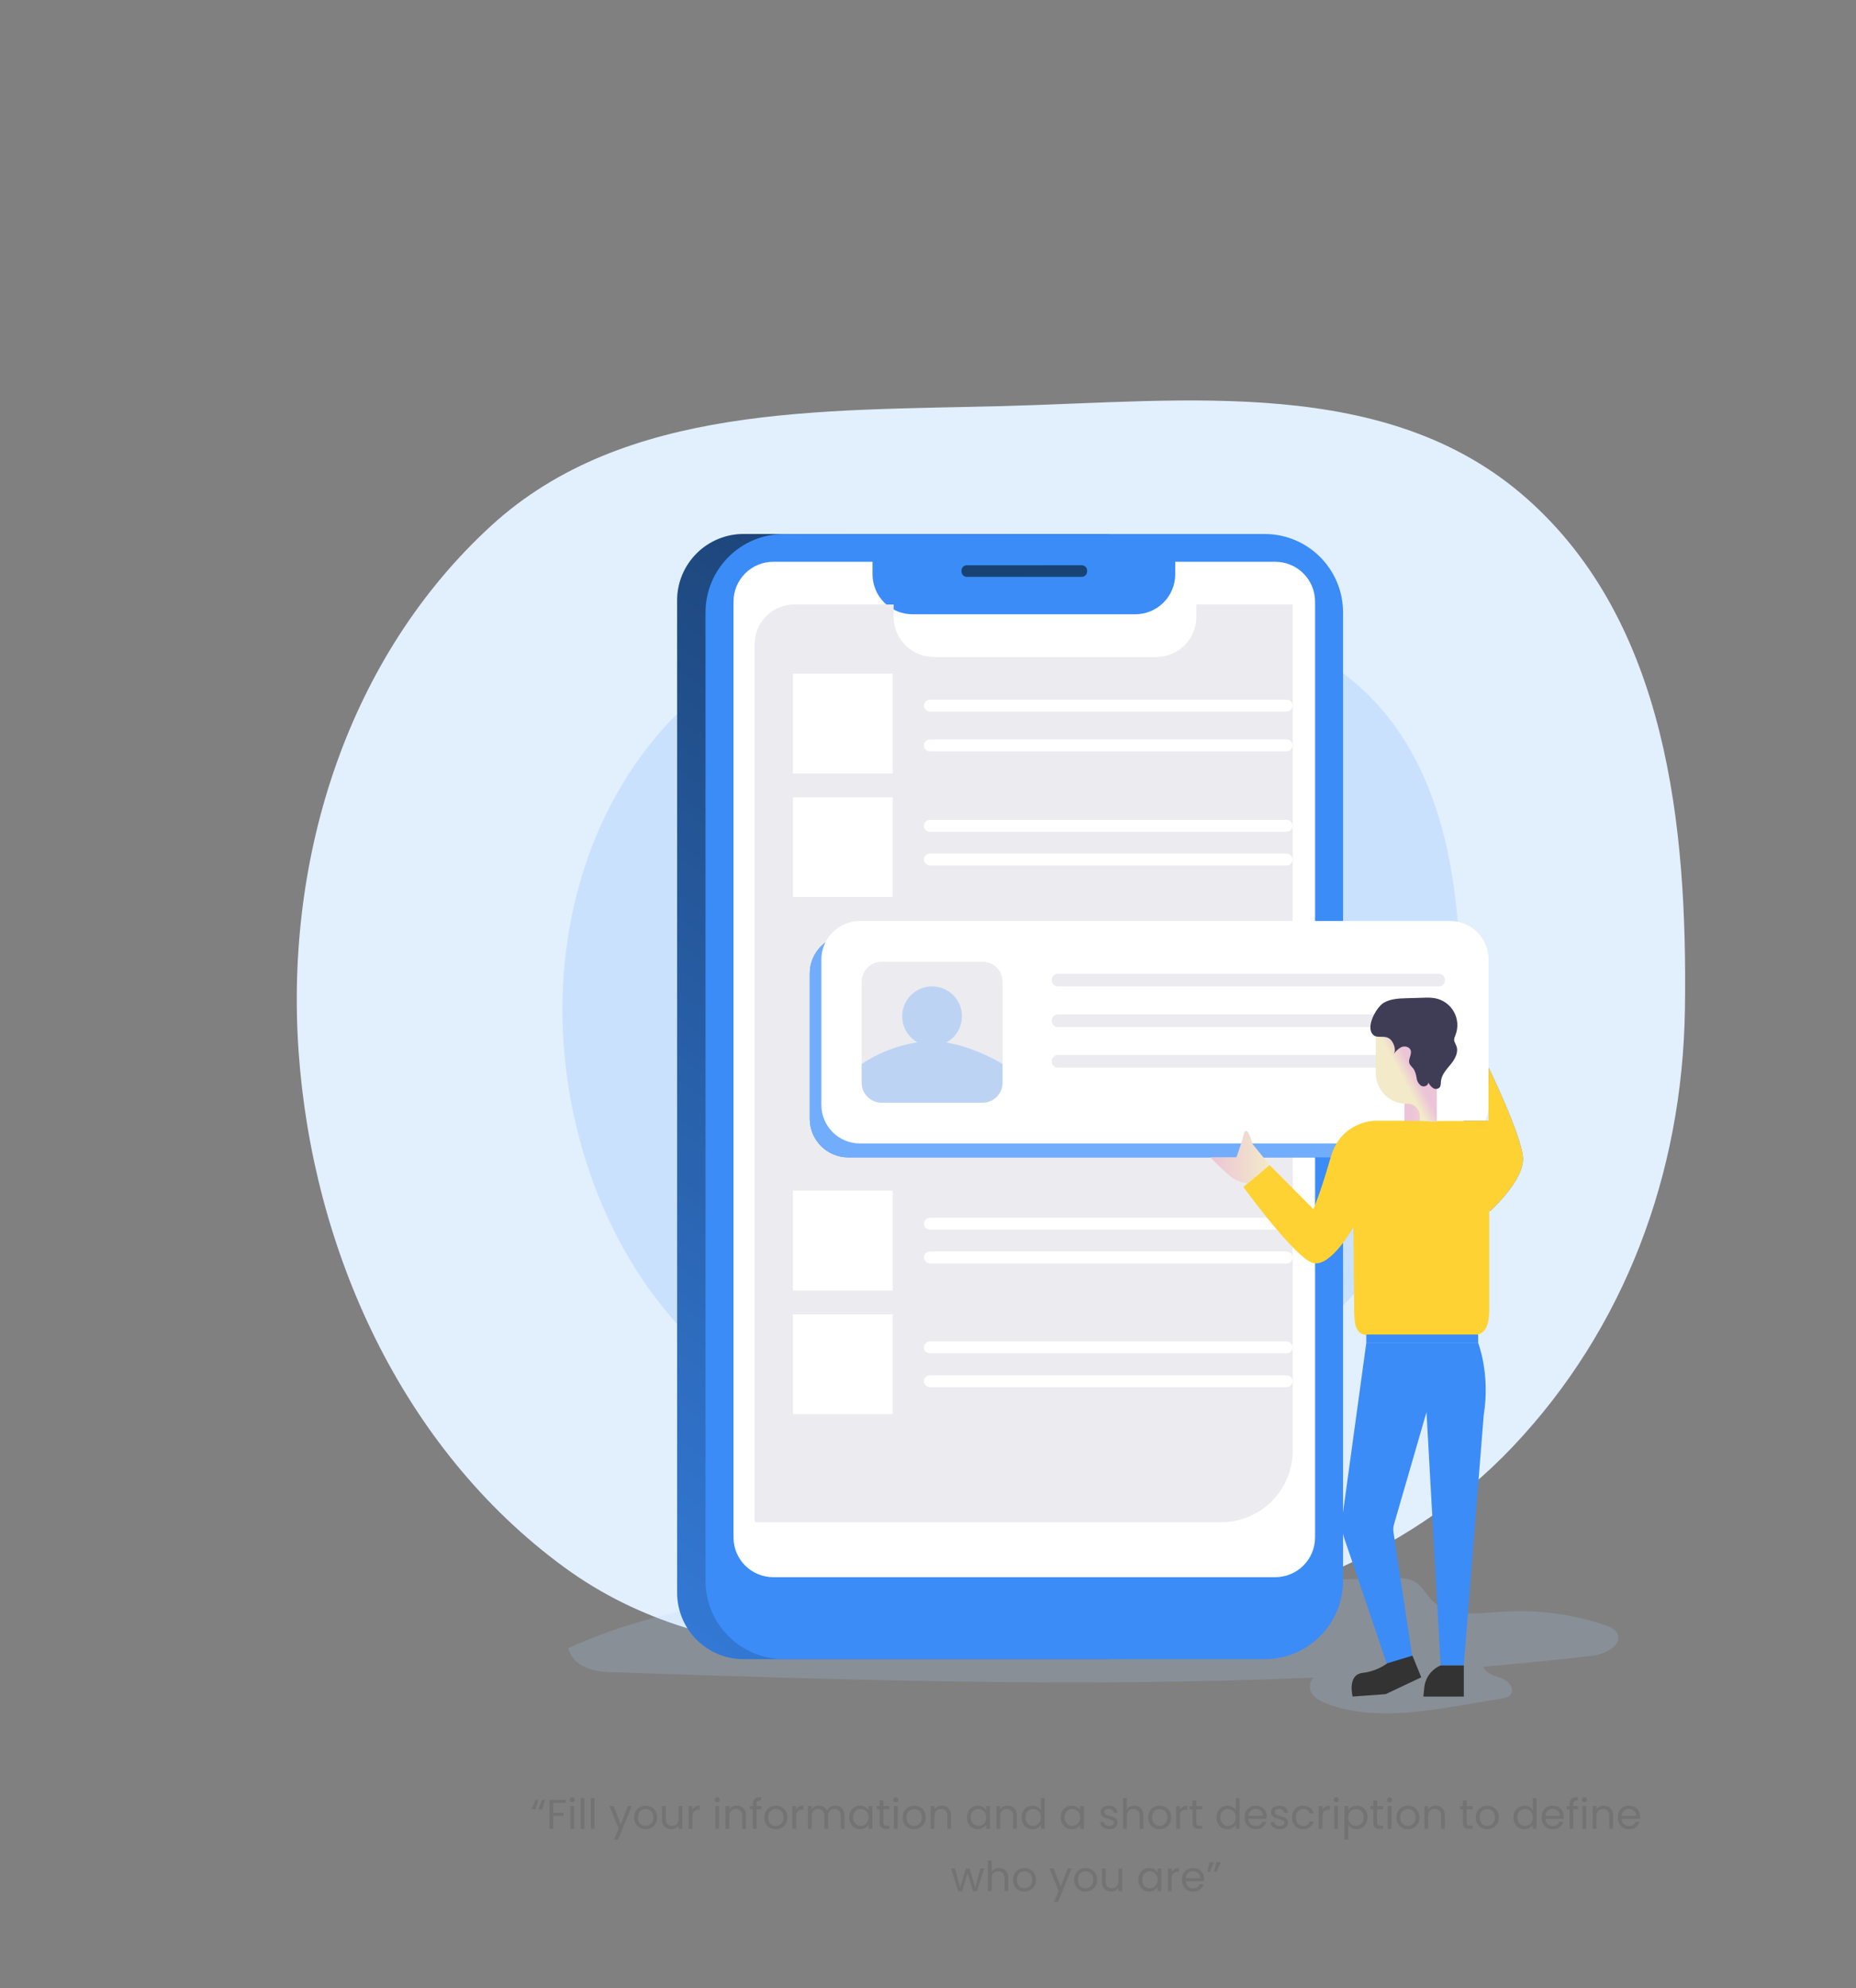 <svg width="804" height="861" viewBox="0 0 804 861" fill="none" xmlns="http://www.w3.org/2000/svg">
<rect x="0" y="0" width="804" height="861" fill="#808080" stroke="none"/>
<path d="M244.418 678.72C309.993 726.686 395.224 717.49 473.872 707.485C543 698.682 608.383 676.099 655.428 626.384C703.666 575.422 728.848 508.436 729.895 436.989C731.035 357.832 722.159 269.653 661.382 215.883C600.892 162.381 513.803 173.792 434.726 175.852C355.138 177.938 270.279 175.023 212.811 227.636C151.138 284.104 123.389 370.215 129.351 455.423C135.345 540.941 173.805 627.047 244.418 678.72Z" fill="#E2EFFD"/>
<path d="M318.591 596.386C361.027 627.423 416.177 621.472 467.062 615.004C511.791 609.302 554.1 594.687 584.536 562.519C615.749 529.543 632.046 486.202 632.723 439.972C633.462 388.758 627.718 331.696 588.391 296.903C549.254 262.282 492.899 269.667 441.732 271.001C390.234 272.356 335.328 270.462 298.143 304.511C258.234 341.051 240.278 396.76 244.137 451.9C248.015 507.235 272.9 562.951 318.591 596.386Z" fill="#B3D4FF" fill-opacity="0.5"/>
<path d="M392.762 514.052C412.05 528.159 437.118 525.455 460.249 522.512C480.579 519.923 499.81 513.28 513.647 498.659C527.835 483.669 535.242 463.967 535.549 442.954C535.885 419.674 533.275 393.738 515.398 377.924C497.608 362.187 471.993 365.542 448.736 366.151C425.327 366.763 400.369 365.906 383.467 381.38C365.327 397.989 357.166 423.314 358.92 448.376C360.682 473.528 371.993 498.854 392.762 514.052Z" fill="#71ADFB" fill-opacity="0.5"/>
<g clip-path="url(#clip0_2179_42105)">
<path opacity="0.18" d="M689.824 717.042C674.071 718.864 658.3 720.453 642.511 721.807C642.676 722.16 642.864 722.501 643.076 722.828C644.744 725.306 648.115 725.789 650.876 726.947C653.638 728.104 656.244 731.457 654.421 733.835C653.51 735.02 651.915 735.348 650.448 735.594L634.146 738.328C614.299 741.645 593.34 744.87 574.522 737.717C566.74 734.747 566.193 730.273 568.909 726.5C468.032 730.874 366.691 727.539 265.678 724.195C257.477 724.195 248.309 721.999 246.113 713.725C298.164 690.334 348.648 690.179 405 688.684L603.181 683.418C606.58 683.326 610.207 683.299 613.105 685.085C616.003 686.871 617.661 690.288 620.094 692.812C627.384 700.412 639.577 698.799 650.065 698.024C665.373 696.915 680.748 698.87 695.291 703.774C697.296 704.449 699.447 705.314 700.467 707.164C703.237 712.221 695.546 716.367 689.824 717.042Z" fill="#B3D4FF"/>
<path d="M322.106 231.25H480.091V718.527H322.106C314.473 718.527 307.154 715.495 301.757 710.098C296.36 704.702 293.328 697.382 293.328 689.75V260.027C293.328 252.395 296.36 245.076 301.757 239.679C307.154 234.282 314.473 231.25 322.106 231.25Z" fill="#3B8CF7"/>
<path d="M322.106 231.25H480.091V718.527H322.106C314.473 718.527 307.154 715.495 301.757 710.098C296.36 704.702 293.328 697.382 293.328 689.75V260.027C293.328 252.395 296.36 245.076 301.757 239.679C307.154 234.282 314.473 231.25 322.106 231.25Z" fill="url(#paint0_linear_2179_42105)"/>
<path d="M547.816 231.25H339.602C320.835 231.25 305.621 246.464 305.621 265.23V684.547C305.621 703.314 320.835 718.527 339.602 718.527H547.816C566.583 718.527 581.796 703.314 581.796 684.547V265.23C581.796 246.464 566.583 231.25 547.816 231.25Z" fill="#3B8CF7"/>
<path d="M569.668 260.501V665.813C569.666 668.073 569.22 670.311 568.354 672.399C567.488 674.487 566.219 676.384 564.619 677.981C563.02 679.579 561.122 680.846 559.033 681.71C556.944 682.574 554.705 683.018 552.445 683.017H334.955C330.392 683.017 326.016 681.204 322.789 677.978C319.563 674.751 317.75 670.375 317.75 665.813V260.501C317.75 255.936 319.564 251.557 322.792 248.329C326.02 245.101 330.398 243.288 334.964 243.288H377.966V248.7C377.966 253.292 379.79 257.696 383.037 260.943C386.284 264.19 390.688 266.014 395.28 266.014H491.782C496.374 266.014 500.778 264.19 504.025 260.943C507.272 257.696 509.096 253.292 509.096 248.7V243.288H552.436C554.697 243.287 556.937 243.731 559.027 244.595C561.117 245.46 563.017 246.727 564.617 248.326C566.217 249.924 567.487 251.822 568.353 253.911C569.22 256 569.666 258.239 569.668 260.501Z" fill="white"/>
<path d="M468.619 244.791H418.809C417.536 244.791 416.504 245.823 416.504 247.097V247.507C416.504 248.78 417.536 249.812 418.809 249.812H468.619C469.892 249.812 470.924 248.78 470.924 247.507V247.097C470.924 245.823 469.892 244.791 468.619 244.791Z" fill="url(#paint1_linear_2179_42105)"/>
<path d="M559.997 261.786V628.17C559.997 636.404 556.726 644.3 550.904 650.122C545.082 655.945 537.185 659.215 528.951 659.215H326.906V278.999C326.905 276.738 327.349 274.499 328.214 272.41C329.079 270.321 330.347 268.423 331.945 266.825C333.544 265.226 335.442 263.958 337.531 263.093C339.62 262.229 341.859 261.784 344.12 261.786H387.122V267.198C387.122 271.79 388.946 276.194 392.193 279.441C395.44 282.687 399.844 284.512 404.436 284.512H500.939C505.531 284.512 509.934 282.687 513.181 279.441C516.428 276.194 518.252 271.79 518.252 267.198V261.786H559.997Z" fill="#EBEBF0"/>
<path d="M623.15 404.866H367.487C358.267 404.866 350.793 412.34 350.793 421.559V484.516C350.793 493.735 358.267 501.209 367.487 501.209H623.15C632.37 501.209 639.844 493.735 639.844 484.516V421.559C639.844 412.34 632.37 404.866 623.15 404.866Z" fill="#3B8CF7"/>
<path d="M623.15 404.866H367.487C358.267 404.866 350.793 412.34 350.793 421.559V484.516C350.793 493.735 358.267 501.209 367.487 501.209H623.15C632.37 501.209 639.844 493.735 639.844 484.516V421.559C639.844 412.34 632.37 404.866 623.15 404.866Z" fill="#71ADFB"/>
<path d="M628.162 398.843H372.499C363.279 398.843 355.805 406.317 355.805 415.536V478.493C355.805 487.712 363.279 495.186 372.499 495.186H628.162C637.382 495.186 644.856 487.712 644.856 478.493V415.536C644.856 406.317 637.382 398.843 628.162 398.843Z" fill="white"/>
<path d="M343.484 291.701H386.715V334.929H343.484V291.701Z" fill="white"/>
<path d="M425.653 416.511H381.921C377.145 416.511 373.273 420.383 373.273 425.159V468.888C373.273 473.664 377.145 477.536 381.921 477.536H425.653C430.429 477.536 434.3 473.664 434.3 468.888V425.159C434.3 420.383 430.429 416.511 425.653 416.511Z" fill="#EBEBF0"/>
<path d="M343.484 345.272H386.715V388.5H343.484V345.272ZM343.484 515.625H386.715V558.853H343.484V515.625ZM343.484 569.196H386.715V612.424H343.484V569.196Z" fill="white"/>
<path opacity="0.38" d="M434.29 460.769V468.879C434.29 470.015 434.066 471.139 433.632 472.188C433.197 473.238 432.56 474.191 431.757 474.994C430.954 475.797 430.001 476.434 428.952 476.868C427.902 477.303 426.778 477.527 425.642 477.527H381.902C380.766 477.527 379.642 477.303 378.592 476.868C377.543 476.434 376.59 475.797 375.787 474.994C374.984 474.191 374.347 473.238 373.912 472.188C373.478 471.139 373.254 470.015 373.254 468.879V460.769C380.533 455.918 388.784 452.715 397.43 451.384C394.928 449.979 392.965 447.781 391.849 445.138C390.733 442.495 390.528 439.555 391.267 436.783C392.005 434.01 393.645 431.562 395.927 429.823C398.21 428.085 401.006 427.155 403.875 427.18C406.745 427.205 409.524 428.184 411.776 429.962C414.028 431.741 415.624 434.217 416.314 437.002C417.003 439.787 416.747 442.723 415.585 445.346C414.423 447.97 412.422 450.132 409.896 451.493C422.826 453.571 434.29 460.769 434.29 460.769Z" fill="#71ADFB"/>
<path d="M623.25 427.182H458.312C457.587 427.182 456.891 426.894 456.379 426.381C455.866 425.868 455.578 425.173 455.578 424.448C455.578 423.723 455.866 423.028 456.379 422.515C456.891 422.002 457.587 421.714 458.312 421.714H623.25C623.975 421.714 624.67 422.002 625.183 422.515C625.696 423.028 625.984 423.723 625.984 424.448C625.984 425.173 625.696 425.868 625.183 426.381C624.67 426.894 623.975 427.182 623.25 427.182Z" fill="#EBEBF0"/>
<path d="M557.355 302.991H402.842C401.413 302.991 400.254 304.148 400.254 305.574C400.254 307.001 401.413 308.158 402.842 308.158H557.355C558.784 308.158 559.943 307.001 559.943 305.574C559.943 304.148 558.784 302.991 557.355 302.991Z" fill="white"/>
<path d="M557.347 325.38H402.834C402.148 325.38 401.489 325.107 401.004 324.622C400.519 324.136 400.246 323.478 400.246 322.792C400.249 322.107 400.522 321.451 401.007 320.968C401.492 320.485 402.149 320.213 402.834 320.213H557.347C558.032 320.213 558.689 320.485 559.174 320.968C559.659 321.451 559.933 322.107 559.935 322.792C559.935 323.478 559.663 324.136 559.177 324.622C558.692 325.107 558.034 325.38 557.347 325.38ZM557.347 360.198H402.834C402.148 360.198 401.489 359.925 401.004 359.44C400.519 358.954 400.246 358.296 400.246 357.61C400.249 356.925 400.522 356.269 401.007 355.786C401.492 355.302 402.149 355.031 402.834 355.031H557.347C558.032 355.031 558.689 355.302 559.174 355.786C559.659 356.269 559.933 356.925 559.935 357.61C559.935 358.296 559.663 358.954 559.177 359.44C558.692 359.925 558.034 360.198 557.347 360.198ZM557.347 374.823H402.834C402.148 374.823 401.489 374.55 401.004 374.065C400.519 373.579 400.246 372.921 400.246 372.235C400.249 371.55 400.522 370.894 401.007 370.411C401.492 369.927 402.149 369.656 402.834 369.656H557.347C558.032 369.656 558.689 369.927 559.174 370.411C559.659 370.894 559.933 371.55 559.935 372.235C559.935 372.921 559.663 373.579 559.177 374.065C558.692 374.55 558.034 374.823 557.347 374.823ZM557.347 532.501H402.834C402.148 532.501 401.489 532.228 401.004 531.743C400.519 531.257 400.246 530.599 400.246 529.913C400.246 529.227 400.519 528.568 401.004 528.083C401.489 527.598 402.148 527.325 402.834 527.325H557.347C558.034 527.325 558.692 527.598 559.177 528.083C559.663 528.568 559.935 529.227 559.935 529.913C559.935 530.599 559.663 531.257 559.177 531.743C558.692 532.228 558.034 532.501 557.347 532.501ZM557.347 547.153H402.834C402.148 547.153 401.489 546.881 401.004 546.395C400.519 545.91 400.246 545.252 400.246 544.565C400.246 543.879 400.519 543.221 401.004 542.735C401.489 542.25 402.148 541.977 402.834 541.977H557.347C558.034 541.977 558.692 542.25 559.177 542.735C559.663 543.221 559.935 543.879 559.935 544.565C559.935 545.252 559.663 545.91 559.177 546.395C558.692 546.881 558.034 547.153 557.347 547.153ZM557.347 586.072H402.834C402.148 586.072 401.489 585.799 401.004 585.314C400.519 584.828 400.246 584.17 400.246 583.484C400.246 582.797 400.519 582.139 401.004 581.654C401.489 581.168 402.148 580.896 402.834 580.896H557.347C558.034 580.896 558.692 581.168 559.177 581.654C559.663 582.139 559.935 582.797 559.935 583.484C559.935 584.17 559.663 584.828 559.177 585.314C558.692 585.799 558.034 586.072 557.347 586.072ZM557.347 600.76H402.834C402.148 600.76 401.489 600.488 401.004 600.002C400.519 599.517 400.246 598.859 400.246 598.173C400.246 597.486 400.519 596.828 401.004 596.343C401.489 595.857 402.148 595.585 402.834 595.585H557.347C558.034 595.585 558.692 595.857 559.177 596.343C559.663 596.828 559.935 597.486 559.935 598.173C559.935 598.859 559.663 599.517 559.177 600.002C558.692 600.488 558.034 600.76 557.347 600.76Z" fill="white"/>
<path d="M623.25 444.759H458.312C457.587 444.759 456.891 444.471 456.379 443.958C455.866 443.446 455.578 442.75 455.578 442.025C455.578 441.3 455.866 440.605 456.379 440.092C456.891 439.58 457.587 439.292 458.312 439.292H623.25C623.975 439.292 624.67 439.58 625.183 440.092C625.696 440.605 625.984 441.3 625.984 442.025C625.984 442.75 625.696 443.446 625.183 443.958C624.67 444.471 623.975 444.759 623.25 444.759ZM623.25 462.346H458.312C457.587 462.346 456.891 462.058 456.379 461.545C455.866 461.032 455.578 460.337 455.578 459.612C455.578 458.887 455.866 458.192 456.379 457.679C456.891 457.166 457.587 456.878 458.312 456.878H623.25C623.975 456.878 624.67 457.166 625.183 457.679C625.696 458.192 625.984 458.887 625.984 459.612C625.984 460.337 625.696 461.032 625.183 461.545C624.67 462.058 623.975 462.346 623.25 462.346Z" fill="#EBEBF0"/>
<path d="M591.873 581.488L581.493 657.12C581.054 660.301 581.385 663.542 582.459 666.569L601.003 721.242L611.847 717.898L603.646 663.525C603.474 662.406 603.545 661.262 603.856 660.172L617.944 611.54L624.067 721.242H634.091L642.721 612.925C645.646 594.847 640.297 581.488 640.297 581.488H591.873Z" fill="#3B8CF7"/>
<path d="M645.108 514.841V566.781C645.108 573.16 644.069 578.308 637.7 578.308H593.23C586.851 578.308 586.651 573.196 586.605 566.863L586.25 531.508C586.25 531.508 576.654 548.648 569 546.998C561.345 545.349 538.637 514.03 538.637 514.03L549.936 504.526L569 523.662C569 523.662 572.053 516.7 576.509 501.118C580.965 485.536 595.436 485.463 595.436 485.463H634.109C648.07 485.418 645.108 514.841 645.108 514.841Z" fill="#FFD233"/>
<path d="M644.853 462.346C644.853 462.346 658.969 491.313 659.716 501.218C660.463 511.123 645.363 524.582 645.363 524.582L634.109 485.4H644.853V462.346Z" fill="#3B8CF7"/>
<path d="M644.853 462.346C644.853 462.346 658.969 491.313 659.716 501.218C660.463 511.123 645.363 524.582 645.363 524.582L634.109 485.4H644.853V462.346Z" fill="#FFD233"/>
<path d="M645.365 524.582C645.365 524.582 654.569 499.287 653.567 493.464C652.564 487.641 644.855 469.307 644.855 469.307V485.418L631.277 485.7L645.365 524.582Z" fill="#FFD233"/>
<path d="M591.875 577.953H640.318V581.488H591.875V577.953Z" fill="#3B8CF7"/>
<path d="M608.379 450.154H622.358V485.7H608.379V450.154Z" fill="url(#paint2_linear_2179_42105)"/>
<path d="M622.391 446.254V485.7H615.019V483.295C615.019 482.595 614.881 481.902 614.613 481.256C614.345 480.61 613.952 480.023 613.457 479.529C612.962 479.034 612.374 478.643 611.728 478.376C611.081 478.109 610.388 477.972 609.688 477.973H609.269C607.525 477.98 605.796 477.643 604.182 476.98C602.568 476.318 601.101 475.343 599.865 474.112C598.629 472.881 597.648 471.418 596.979 469.807C596.309 468.196 595.965 466.469 595.965 464.724V446.254H622.391Z" fill="url(#paint3_linear_2179_42105)"/>
<path d="M599.509 434.207C602.452 432.53 605.997 432.385 609.396 432.284L616.631 432.075C618.234 431.976 619.843 432.037 621.434 432.257C623.181 432.552 624.84 433.235 626.289 434.256C627.737 435.277 628.938 436.61 629.803 438.157C630.668 439.704 631.174 441.425 631.286 443.194C631.397 444.962 631.11 446.734 630.446 448.377C630.162 448.948 629.98 449.565 629.908 450.199C629.908 451.211 630.564 452.085 630.911 453.033C631.913 455.721 630.282 458.655 628.459 460.879C626.637 463.102 624.477 465.362 624.213 468.223C624.131 469.134 624.213 470.228 623.602 470.957C623.218 471.314 622.722 471.529 622.198 471.566C621.674 471.602 621.153 471.458 620.723 471.157C619.88 470.534 619.194 469.723 618.718 468.788C618.791 470.137 616.896 470.884 615.711 470.255C615.151 469.87 614.68 469.37 614.328 468.789C613.976 468.208 613.751 467.558 613.67 466.884C613.506 465.537 613.092 464.233 612.449 463.038C611.829 462.127 610.845 461.48 610.517 460.441C609.943 458.619 611.747 456.578 611.063 454.764C610.498 453.288 608.466 452.851 607.008 453.479C605.611 454.242 604.443 455.365 603.628 456.733C604.967 454.91 603.865 451.785 602.479 450.308C600.21 447.885 596.793 449.935 594.898 448.194C591.28 444.85 596.301 436.03 599.509 434.207Z" fill="#3F3D56"/>
<path d="M619.23 485.628C619.23 485.628 613.808 492.726 606.29 492.726C598.772 492.726 576.829 514.194 575.398 520.691C573.968 527.188 569.02 523.616 569.02 523.616C569.02 523.616 572.072 516.655 576.528 501.073C580.984 485.491 595.455 485.418 595.455 485.418H615.102L619.23 485.628Z" fill="#FFD233"/>
<path d="M611.851 716.996L615.678 726.382L600.241 733.671L585.944 734.71C585.944 734.71 583.501 725.316 590.181 724.477C594.076 724.038 597.793 722.6 600.97 720.304L611.851 716.996ZM624.098 721.242C622.162 722.039 620.478 723.347 619.226 725.025C617.975 726.704 617.202 728.691 616.99 730.774L616.589 734.738H634.113V721.242H624.098Z" fill="#333333"/>
<path d="M549.94 504.508L542.568 495.396C542.568 495.396 540.053 485.673 538.64 491.696C537.847 495.077 535.596 501.191 535.596 501.191H524.297C524.297 501.191 532.225 509.565 535.596 511.096C537.137 511.775 538.761 512.244 540.426 512.49L549.94 504.508Z" fill="url(#paint4_linear_2179_42105)"/>
</g>
<path d="M232.062 783.54H230.226L231.954 779.454H233.124L232.062 783.54ZM234.978 783.54H233.142L234.87 779.454H236.04L234.978 783.54ZM245.11 779.454V780.786H239.656V785.016H244.084V786.348H239.656V792H238.018V779.454H245.11ZM247.934 780.534C247.622 780.534 247.358 780.426 247.142 780.21C246.926 779.994 246.818 779.73 246.818 779.418C246.818 779.106 246.926 778.842 247.142 778.626C247.358 778.41 247.622 778.302 247.934 778.302C248.234 778.302 248.486 778.41 248.69 778.626C248.906 778.842 249.014 779.106 249.014 779.418C249.014 779.73 248.906 779.994 248.69 780.21C248.486 780.426 248.234 780.534 247.934 780.534ZM248.726 782.136V792H247.088V782.136H248.726ZM253.156 778.68V792H251.518V778.68H253.156ZM257.586 778.68V792H255.948V778.68H257.586ZM273.672 782.136L267.732 796.644H266.04L267.984 791.892L264.006 782.136H265.824L268.92 790.128L271.98 782.136H273.672ZM279.621 792.162C278.697 792.162 277.857 791.952 277.101 791.532C276.357 791.112 275.769 790.518 275.337 789.75C274.917 788.97 274.707 788.07 274.707 787.05C274.707 786.042 274.923 785.154 275.355 784.386C275.799 783.606 276.399 783.012 277.155 782.604C277.911 782.184 278.757 781.974 279.693 781.974C280.629 781.974 281.475 782.184 282.231 782.604C282.987 783.012 283.581 783.6 284.013 784.368C284.457 785.136 284.679 786.03 284.679 787.05C284.679 788.07 284.451 788.97 283.995 789.75C283.551 790.518 282.945 791.112 282.177 791.532C281.409 791.952 280.557 792.162 279.621 792.162ZM279.621 790.722C280.209 790.722 280.761 790.584 281.277 790.308C281.793 790.032 282.207 789.618 282.519 789.066C282.843 788.514 283.005 787.842 283.005 787.05C283.005 786.258 282.849 785.586 282.537 785.034C282.225 784.482 281.817 784.074 281.313 783.81C280.809 783.534 280.263 783.396 279.675 783.396C279.075 783.396 278.523 783.534 278.019 783.81C277.527 784.074 277.131 784.482 276.831 785.034C276.531 785.586 276.381 786.258 276.381 787.05C276.381 787.854 276.525 788.532 276.813 789.084C277.113 789.636 277.509 790.05 278.001 790.326C278.493 790.59 279.033 790.722 279.621 790.722ZM295.58 782.136V792H293.942V790.542C293.63 791.046 293.192 791.442 292.628 791.73C292.076 792.006 291.464 792.144 290.792 792.144C290.024 792.144 289.334 791.988 288.722 791.676C288.11 791.352 287.624 790.872 287.264 790.236C286.916 789.6 286.742 788.826 286.742 787.914V782.136H288.362V787.698C288.362 788.67 288.608 789.42 289.1 789.948C289.592 790.464 290.264 790.722 291.116 790.722C291.992 790.722 292.682 790.452 293.186 789.912C293.69 789.372 293.942 788.586 293.942 787.554V782.136H295.58ZM299.984 783.738C300.272 783.174 300.68 782.736 301.208 782.424C301.748 782.112 302.402 781.956 303.17 781.956V783.648H302.738C300.902 783.648 299.984 784.644 299.984 786.636V792H298.346V782.136H299.984V783.738ZM310.706 780.534C310.394 780.534 310.13 780.426 309.914 780.21C309.698 779.994 309.59 779.73 309.59 779.418C309.59 779.106 309.698 778.842 309.914 778.626C310.13 778.41 310.394 778.302 310.706 778.302C311.006 778.302 311.258 778.41 311.462 778.626C311.678 778.842 311.786 779.106 311.786 779.418C311.786 779.73 311.678 779.994 311.462 780.21C311.258 780.426 311.006 780.534 310.706 780.534ZM311.498 782.136V792H309.86V782.136H311.498ZM319.095 781.956C320.295 781.956 321.267 782.322 322.011 783.054C322.755 783.774 323.127 784.818 323.127 786.186V792H321.507V786.42C321.507 785.436 321.261 784.686 320.769 784.17C320.277 783.642 319.605 783.378 318.753 783.378C317.889 783.378 317.199 783.648 316.683 784.188C316.179 784.728 315.927 785.514 315.927 786.546V792H314.289V782.136H315.927V783.54C316.251 783.036 316.689 782.646 317.241 782.37C317.805 782.094 318.423 781.956 319.095 781.956ZM329.817 783.486H327.747V792H326.109V783.486H324.831V782.136H326.109V781.434C326.109 780.33 326.391 779.526 326.955 779.022C327.531 778.506 328.449 778.248 329.709 778.248V779.616C328.989 779.616 328.479 779.76 328.179 780.048C327.891 780.324 327.747 780.786 327.747 781.434V782.136H329.817V783.486ZM336.029 792.162C335.105 792.162 334.265 791.952 333.509 791.532C332.765 791.112 332.177 790.518 331.745 789.75C331.325 788.97 331.115 788.07 331.115 787.05C331.115 786.042 331.331 785.154 331.763 784.386C332.207 783.606 332.807 783.012 333.563 782.604C334.319 782.184 335.165 781.974 336.101 781.974C337.037 781.974 337.883 782.184 338.639 782.604C339.395 783.012 339.989 783.6 340.421 784.368C340.865 785.136 341.087 786.03 341.087 787.05C341.087 788.07 340.859 788.97 340.403 789.75C339.959 790.518 339.353 791.112 338.585 791.532C337.817 791.952 336.965 792.162 336.029 792.162ZM336.029 790.722C336.617 790.722 337.169 790.584 337.685 790.308C338.201 790.032 338.615 789.618 338.927 789.066C339.251 788.514 339.413 787.842 339.413 787.05C339.413 786.258 339.257 785.586 338.945 785.034C338.633 784.482 338.225 784.074 337.721 783.81C337.217 783.534 336.671 783.396 336.083 783.396C335.483 783.396 334.931 783.534 334.427 783.81C333.935 784.074 333.539 784.482 333.239 785.034C332.939 785.586 332.789 786.258 332.789 787.05C332.789 787.854 332.933 788.532 333.221 789.084C333.521 789.636 333.917 790.05 334.409 790.326C334.901 790.59 335.441 790.722 336.029 790.722ZM344.878 783.738C345.166 783.174 345.574 782.736 346.102 782.424C346.642 782.112 347.296 781.956 348.064 781.956V783.648H347.632C345.796 783.648 344.878 784.644 344.878 786.636V792H343.24V782.136H344.878V783.738ZM361.817 781.956C362.585 781.956 363.269 782.118 363.869 782.442C364.469 782.754 364.943 783.228 365.291 783.864C365.639 784.5 365.813 785.274 365.813 786.186V792H364.193V786.42C364.193 785.436 363.947 784.686 363.455 784.17C362.975 783.642 362.321 783.378 361.493 783.378C360.641 783.378 359.963 783.654 359.459 784.206C358.955 784.746 358.703 785.532 358.703 786.564V792H357.083V786.42C357.083 785.436 356.837 784.686 356.345 784.17C355.865 783.642 355.211 783.378 354.383 783.378C353.531 783.378 352.853 783.654 352.349 784.206C351.845 784.746 351.593 785.532 351.593 786.564V792H349.955V782.136H351.593V783.558C351.917 783.042 352.349 782.646 352.889 782.37C353.441 782.094 354.047 781.956 354.707 781.956C355.535 781.956 356.267 782.142 356.903 782.514C357.539 782.886 358.013 783.432 358.325 784.152C358.601 783.456 359.057 782.916 359.693 782.532C360.329 782.148 361.037 781.956 361.817 781.956ZM367.888 787.032C367.888 786.024 368.092 785.142 368.5 784.386C368.908 783.618 369.466 783.024 370.174 782.604C370.894 782.184 371.692 781.974 372.568 781.974C373.432 781.974 374.182 782.16 374.818 782.532C375.454 782.904 375.928 783.372 376.24 783.936V782.136H377.896V792H376.24V790.164C375.916 790.74 375.43 791.22 374.782 791.604C374.146 791.976 373.402 792.162 372.55 792.162C371.674 792.162 370.882 791.946 370.174 791.514C369.466 791.082 368.908 790.476 368.5 789.696C368.092 788.916 367.888 788.028 367.888 787.032ZM376.24 787.05C376.24 786.306 376.09 785.658 375.79 785.106C375.49 784.554 375.082 784.134 374.566 783.846C374.062 783.546 373.504 783.396 372.892 783.396C372.28 783.396 371.722 783.54 371.218 783.828C370.714 784.116 370.312 784.536 370.012 785.088C369.712 785.64 369.562 786.288 369.562 787.032C369.562 787.788 369.712 788.448 370.012 789.012C370.312 789.564 370.714 789.99 371.218 790.29C371.722 790.578 372.28 790.722 372.892 790.722C373.504 790.722 374.062 790.578 374.566 790.29C375.082 789.99 375.49 789.564 375.79 789.012C376.09 788.448 376.24 787.794 376.24 787.05ZM382.662 783.486V789.3C382.662 789.78 382.764 790.122 382.968 790.326C383.172 790.518 383.526 790.614 384.03 790.614H385.236V792H383.76C382.848 792 382.164 791.79 381.708 791.37C381.252 790.95 381.024 790.26 381.024 789.3V783.486H379.746V782.136H381.024V779.652H382.662V782.136H385.236V783.486H382.662ZM388.067 780.534C387.755 780.534 387.491 780.426 387.275 780.21C387.059 779.994 386.951 779.73 386.951 779.418C386.951 779.106 387.059 778.842 387.275 778.626C387.491 778.41 387.755 778.302 388.067 778.302C388.367 778.302 388.619 778.41 388.823 778.626C389.039 778.842 389.147 779.106 389.147 779.418C389.147 779.73 389.039 779.994 388.823 780.21C388.619 780.426 388.367 780.534 388.067 780.534ZM388.859 782.136V792H387.221V782.136H388.859ZM395.953 792.162C395.029 792.162 394.189 791.952 393.433 791.532C392.689 791.112 392.101 790.518 391.669 789.75C391.249 788.97 391.039 788.07 391.039 787.05C391.039 786.042 391.255 785.154 391.687 784.386C392.131 783.606 392.731 783.012 393.487 782.604C394.243 782.184 395.089 781.974 396.025 781.974C396.961 781.974 397.807 782.184 398.563 782.604C399.319 783.012 399.913 783.6 400.345 784.368C400.789 785.136 401.011 786.03 401.011 787.05C401.011 788.07 400.783 788.97 400.327 789.75C399.883 790.518 399.277 791.112 398.509 791.532C397.741 791.952 396.889 792.162 395.953 792.162ZM395.953 790.722C396.541 790.722 397.093 790.584 397.609 790.308C398.125 790.032 398.539 789.618 398.851 789.066C399.175 788.514 399.337 787.842 399.337 787.05C399.337 786.258 399.181 785.586 398.869 785.034C398.557 784.482 398.149 784.074 397.645 783.81C397.141 783.534 396.595 783.396 396.007 783.396C395.407 783.396 394.855 783.534 394.351 783.81C393.859 784.074 393.463 784.482 393.163 785.034C392.863 785.586 392.713 786.258 392.713 787.05C392.713 787.854 392.857 788.532 393.145 789.084C393.445 789.636 393.841 790.05 394.333 790.326C394.825 790.59 395.365 790.722 395.953 790.722ZM407.97 781.956C409.17 781.956 410.142 782.322 410.886 783.054C411.63 783.774 412.002 784.818 412.002 786.186V792H410.382V786.42C410.382 785.436 410.136 784.686 409.644 784.17C409.152 783.642 408.48 783.378 407.628 783.378C406.764 783.378 406.074 783.648 405.558 784.188C405.054 784.728 404.802 785.514 404.802 786.546V792H403.164V782.136H404.802V783.54C405.126 783.036 405.564 782.646 406.116 782.37C406.68 782.094 407.298 781.956 407.97 781.956ZM418.865 787.032C418.865 786.024 419.069 785.142 419.477 784.386C419.885 783.618 420.443 783.024 421.151 782.604C421.871 782.184 422.669 781.974 423.545 781.974C424.409 781.974 425.159 782.16 425.795 782.532C426.431 782.904 426.905 783.372 427.217 783.936V782.136H428.873V792H427.217V790.164C426.893 790.74 426.407 791.22 425.759 791.604C425.123 791.976 424.379 792.162 423.527 792.162C422.651 792.162 421.859 791.946 421.151 791.514C420.443 791.082 419.885 790.476 419.477 789.696C419.069 788.916 418.865 788.028 418.865 787.032ZM427.217 787.05C427.217 786.306 427.067 785.658 426.767 785.106C426.467 784.554 426.059 784.134 425.543 783.846C425.039 783.546 424.481 783.396 423.869 783.396C423.257 783.396 422.699 783.54 422.195 783.828C421.691 784.116 421.289 784.536 420.989 785.088C420.689 785.64 420.539 786.288 420.539 787.032C420.539 787.788 420.689 788.448 420.989 789.012C421.289 789.564 421.691 789.99 422.195 790.29C422.699 790.578 423.257 790.722 423.869 790.722C424.481 790.722 425.039 790.578 425.543 790.29C426.059 789.99 426.467 789.564 426.767 789.012C427.067 788.448 427.217 787.794 427.217 787.05ZM436.447 781.956C437.647 781.956 438.619 782.322 439.363 783.054C440.107 783.774 440.479 784.818 440.479 786.186V792H438.859V786.42C438.859 785.436 438.613 784.686 438.121 784.17C437.629 783.642 436.957 783.378 436.105 783.378C435.241 783.378 434.551 783.648 434.035 784.188C433.531 784.728 433.279 785.514 433.279 786.546V792H431.641V782.136H433.279V783.54C433.603 783.036 434.041 782.646 434.593 782.37C435.157 782.094 435.775 781.956 436.447 781.956ZM442.543 787.032C442.543 786.024 442.747 785.142 443.155 784.386C443.563 783.618 444.121 783.024 444.829 782.604C445.549 782.184 446.353 781.974 447.241 781.974C448.009 781.974 448.723 782.154 449.383 782.514C450.043 782.862 450.547 783.324 450.895 783.9V778.68H452.551V792H450.895V790.146C450.571 790.734 450.091 791.22 449.455 791.604C448.819 791.976 448.075 792.162 447.223 792.162C446.347 792.162 445.549 791.946 444.829 791.514C444.121 791.082 443.563 790.476 443.155 789.696C442.747 788.916 442.543 788.028 442.543 787.032ZM450.895 787.05C450.895 786.306 450.745 785.658 450.445 785.106C450.145 784.554 449.737 784.134 449.221 783.846C448.717 783.546 448.159 783.396 447.547 783.396C446.935 783.396 446.377 783.54 445.873 783.828C445.369 784.116 444.967 784.536 444.667 785.088C444.367 785.64 444.217 786.288 444.217 787.032C444.217 787.788 444.367 788.448 444.667 789.012C444.967 789.564 445.369 789.99 445.873 790.29C446.377 790.578 446.935 790.722 447.547 790.722C448.159 790.722 448.717 790.578 449.221 790.29C449.737 789.99 450.145 789.564 450.445 789.012C450.745 788.448 450.895 787.794 450.895 787.05ZM459.505 787.032C459.505 786.024 459.709 785.142 460.117 784.386C460.525 783.618 461.083 783.024 461.791 782.604C462.511 782.184 463.309 781.974 464.185 781.974C465.049 781.974 465.799 782.16 466.435 782.532C467.071 782.904 467.545 783.372 467.857 783.936V782.136H469.513V792H467.857V790.164C467.533 790.74 467.047 791.22 466.399 791.604C465.763 791.976 465.019 792.162 464.167 792.162C463.291 792.162 462.499 791.946 461.791 791.514C461.083 791.082 460.525 790.476 460.117 789.696C459.709 788.916 459.505 788.028 459.505 787.032ZM467.857 787.05C467.857 786.306 467.707 785.658 467.407 785.106C467.107 784.554 466.699 784.134 466.183 783.846C465.679 783.546 465.121 783.396 464.509 783.396C463.897 783.396 463.339 783.54 462.835 783.828C462.331 784.116 461.929 784.536 461.629 785.088C461.329 785.64 461.179 786.288 461.179 787.032C461.179 787.788 461.329 788.448 461.629 789.012C461.929 789.564 462.331 789.99 462.835 790.29C463.339 790.578 463.897 790.722 464.509 790.722C465.121 790.722 465.679 790.578 466.183 790.29C466.699 789.99 467.107 789.564 467.407 789.012C467.707 788.448 467.857 787.794 467.857 787.05ZM480.572 792.162C479.816 792.162 479.138 792.036 478.538 791.784C477.938 791.52 477.464 791.16 477.116 790.704C476.768 790.236 476.576 789.702 476.54 789.102H478.232C478.28 789.594 478.508 789.996 478.916 790.308C479.336 790.62 479.882 790.776 480.554 790.776C481.178 790.776 481.67 790.638 482.03 790.362C482.39 790.086 482.57 789.738 482.57 789.318C482.57 788.886 482.378 788.568 481.994 788.364C481.61 788.148 481.016 787.938 480.212 787.734C479.48 787.542 478.88 787.35 478.412 787.158C477.956 786.954 477.56 786.66 477.224 786.276C476.9 785.88 476.738 785.364 476.738 784.728C476.738 784.224 476.888 783.762 477.188 783.342C477.488 782.922 477.914 782.592 478.466 782.352C479.018 782.1 479.648 781.974 480.356 781.974C481.448 781.974 482.33 782.25 483.002 782.802C483.674 783.354 484.034 784.11 484.082 785.07H482.444C482.408 784.554 482.198 784.14 481.814 783.828C481.442 783.516 480.938 783.36 480.302 783.36C479.714 783.36 479.246 783.486 478.898 783.738C478.55 783.99 478.376 784.32 478.376 784.728C478.376 785.052 478.478 785.322 478.682 785.538C478.898 785.742 479.162 785.91 479.474 786.042C479.798 786.162 480.242 786.3 480.806 786.456C481.514 786.648 482.09 786.84 482.534 787.032C482.978 787.212 483.356 787.488 483.668 787.86C483.992 788.232 484.16 788.718 484.172 789.318C484.172 789.858 484.022 790.344 483.722 790.776C483.422 791.208 482.996 791.55 482.444 791.802C481.904 792.042 481.28 792.162 480.572 792.162ZM491.381 781.956C492.125 781.956 492.797 782.118 493.397 782.442C493.997 782.754 494.465 783.228 494.801 783.864C495.149 784.5 495.323 785.274 495.323 786.186V792H493.703V786.42C493.703 785.436 493.457 784.686 492.965 784.17C492.473 783.642 491.801 783.378 490.949 783.378C490.085 783.378 489.395 783.648 488.879 784.188C488.375 784.728 488.123 785.514 488.123 786.546V792H486.485V778.68H488.123V783.54C488.447 783.036 488.891 782.646 489.455 782.37C490.031 782.094 490.673 781.956 491.381 781.956ZM502.3 792.162C501.376 792.162 500.536 791.952 499.78 791.532C499.036 791.112 498.448 790.518 498.016 789.75C497.596 788.97 497.386 788.07 497.386 787.05C497.386 786.042 497.602 785.154 498.034 784.386C498.478 783.606 499.078 783.012 499.834 782.604C500.59 782.184 501.436 781.974 502.372 781.974C503.308 781.974 504.154 782.184 504.91 782.604C505.666 783.012 506.26 783.6 506.692 784.368C507.136 785.136 507.358 786.03 507.358 787.05C507.358 788.07 507.13 788.97 506.674 789.75C506.23 790.518 505.624 791.112 504.856 791.532C504.088 791.952 503.236 792.162 502.3 792.162ZM502.3 790.722C502.888 790.722 503.44 790.584 503.956 790.308C504.472 790.032 504.886 789.618 505.198 789.066C505.522 788.514 505.684 787.842 505.684 787.05C505.684 786.258 505.528 785.586 505.216 785.034C504.904 784.482 504.496 784.074 503.992 783.81C503.488 783.534 502.942 783.396 502.354 783.396C501.754 783.396 501.202 783.534 500.698 783.81C500.206 784.074 499.81 784.482 499.51 785.034C499.21 785.586 499.06 786.258 499.06 787.05C499.06 787.854 499.204 788.532 499.492 789.084C499.792 789.636 500.188 790.05 500.68 790.326C501.172 790.59 501.712 790.722 502.3 790.722ZM511.15 783.738C511.438 783.174 511.846 782.736 512.374 782.424C512.914 782.112 513.568 781.956 514.336 781.956V783.648H513.904C512.068 783.648 511.15 784.644 511.15 786.636V792H509.512V782.136H511.15V783.738ZM518.225 783.486V789.3C518.225 789.78 518.327 790.122 518.531 790.326C518.735 790.518 519.089 790.614 519.593 790.614H520.799V792H519.323C518.411 792 517.727 791.79 517.271 791.37C516.815 790.95 516.587 790.26 516.587 789.3V783.486H515.309V782.136H516.587V779.652H518.225V782.136H520.799V783.486H518.225ZM526.97 787.032C526.97 786.024 527.174 785.142 527.582 784.386C527.99 783.618 528.548 783.024 529.256 782.604C529.976 782.184 530.78 781.974 531.668 781.974C532.436 781.974 533.15 782.154 533.81 782.514C534.47 782.862 534.974 783.324 535.322 783.9V778.68H536.978V792H535.322V790.146C534.998 790.734 534.518 791.22 533.882 791.604C533.246 791.976 532.502 792.162 531.65 792.162C530.774 792.162 529.976 791.946 529.256 791.514C528.548 791.082 527.99 790.476 527.582 789.696C527.174 788.916 526.97 788.028 526.97 787.032ZM535.322 787.05C535.322 786.306 535.172 785.658 534.872 785.106C534.572 784.554 534.164 784.134 533.648 783.846C533.144 783.546 532.586 783.396 531.974 783.396C531.362 783.396 530.804 783.54 530.3 783.828C529.796 784.116 529.394 784.536 529.094 785.088C528.794 785.64 528.644 786.288 528.644 787.032C528.644 787.788 528.794 788.448 529.094 789.012C529.394 789.564 529.796 789.99 530.3 790.29C530.804 790.578 531.362 790.722 531.974 790.722C532.586 790.722 533.144 790.578 533.648 790.29C534.164 789.99 534.572 789.564 534.872 789.012C535.172 788.448 535.322 787.794 535.322 787.05ZM548.746 786.69C548.746 787.002 548.728 787.332 548.692 787.68H540.808C540.868 788.652 541.198 789.414 541.798 789.966C542.41 790.506 543.148 790.776 544.012 790.776C544.72 790.776 545.308 790.614 545.776 790.29C546.256 789.954 546.592 789.51 546.784 788.958H548.548C548.284 789.906 547.756 790.68 546.964 791.28C546.172 791.868 545.188 792.162 544.012 792.162C543.076 792.162 542.236 791.952 541.492 791.532C540.76 791.112 540.184 790.518 539.764 789.75C539.344 788.97 539.134 788.07 539.134 787.05C539.134 786.03 539.338 785.136 539.746 784.368C540.154 783.6 540.724 783.012 541.456 782.604C542.2 782.184 543.052 781.974 544.012 781.974C544.948 781.974 545.776 782.178 546.496 782.586C547.216 782.994 547.768 783.558 548.152 784.278C548.548 784.986 548.746 785.79 548.746 786.69ZM547.054 786.348C547.054 785.724 546.916 785.19 546.64 784.746C546.364 784.29 545.986 783.948 545.506 783.72C545.038 783.48 544.516 783.36 543.94 783.36C543.112 783.36 542.404 783.624 541.816 784.152C541.24 784.68 540.91 785.412 540.826 786.348H547.054ZM554.4 792.162C553.644 792.162 552.966 792.036 552.366 791.784C551.766 791.52 551.292 791.16 550.944 790.704C550.596 790.236 550.404 789.702 550.368 789.102H552.06C552.108 789.594 552.336 789.996 552.744 790.308C553.164 790.62 553.71 790.776 554.382 790.776C555.006 790.776 555.498 790.638 555.858 790.362C556.218 790.086 556.398 789.738 556.398 789.318C556.398 788.886 556.206 788.568 555.822 788.364C555.438 788.148 554.844 787.938 554.04 787.734C553.308 787.542 552.708 787.35 552.24 787.158C551.784 786.954 551.388 786.66 551.052 786.276C550.728 785.88 550.566 785.364 550.566 784.728C550.566 784.224 550.716 783.762 551.016 783.342C551.316 782.922 551.742 782.592 552.294 782.352C552.846 782.1 553.476 781.974 554.184 781.974C555.276 781.974 556.158 782.25 556.83 782.802C557.502 783.354 557.862 784.11 557.91 785.07H556.272C556.236 784.554 556.026 784.14 555.642 783.828C555.27 783.516 554.766 783.36 554.13 783.36C553.542 783.36 553.074 783.486 552.726 783.738C552.378 783.99 552.204 784.32 552.204 784.728C552.204 785.052 552.306 785.322 552.51 785.538C552.726 785.742 552.99 785.91 553.302 786.042C553.626 786.162 554.07 786.3 554.634 786.456C555.342 786.648 555.918 786.84 556.362 787.032C556.806 787.212 557.184 787.488 557.496 787.86C557.82 788.232 557.988 788.718 558 789.318C558 789.858 557.85 790.344 557.55 790.776C557.25 791.208 556.824 791.55 556.272 791.802C555.732 792.042 555.108 792.162 554.4 792.162ZM559.701 787.05C559.701 786.03 559.905 785.142 560.313 784.386C560.721 783.618 561.285 783.024 562.005 782.604C562.737 782.184 563.571 781.974 564.507 781.974C565.719 781.974 566.715 782.268 567.495 782.856C568.287 783.444 568.809 784.26 569.061 785.304H567.297C567.129 784.704 566.799 784.23 566.307 783.882C565.827 783.534 565.227 783.36 564.507 783.36C563.571 783.36 562.815 783.684 562.239 784.332C561.663 784.968 561.375 785.874 561.375 787.05C561.375 788.238 561.663 789.156 562.239 789.804C562.815 790.452 563.571 790.776 564.507 790.776C565.227 790.776 565.827 790.608 566.307 790.272C566.787 789.936 567.117 789.456 567.297 788.832H569.061C568.797 789.84 568.269 790.65 567.477 791.262C566.685 791.862 565.695 792.162 564.507 792.162C563.571 792.162 562.737 791.952 562.005 791.532C561.285 791.112 560.721 790.518 560.313 789.75C559.905 788.982 559.701 788.082 559.701 787.05ZM572.884 783.738C573.172 783.174 573.58 782.736 574.108 782.424C574.648 782.112 575.302 781.956 576.07 781.956V783.648H575.638C573.802 783.648 572.884 784.644 572.884 786.636V792H571.246V782.136H572.884V783.738ZM578.807 780.534C578.495 780.534 578.231 780.426 578.015 780.21C577.799 779.994 577.691 779.73 577.691 779.418C577.691 779.106 577.799 778.842 578.015 778.626C578.231 778.41 578.495 778.302 578.807 778.302C579.107 778.302 579.359 778.41 579.563 778.626C579.779 778.842 579.887 779.106 579.887 779.418C579.887 779.73 579.779 779.994 579.563 780.21C579.359 780.426 579.107 780.534 578.807 780.534ZM579.599 782.136V792H577.961V782.136H579.599ZM584.029 783.954C584.353 783.39 584.833 782.922 585.469 782.55C586.117 782.166 586.867 781.974 587.719 781.974C588.595 781.974 589.387 782.184 590.095 782.604C590.815 783.024 591.379 783.618 591.787 784.386C592.195 785.142 592.399 786.024 592.399 787.032C592.399 788.028 592.195 788.916 591.787 789.696C591.379 790.476 590.815 791.082 590.095 791.514C589.387 791.946 588.595 792.162 587.719 792.162C586.879 792.162 586.135 791.976 585.487 791.604C584.851 791.22 584.365 790.746 584.029 790.182V796.68H582.391V782.136H584.029V783.954ZM590.725 787.032C590.725 786.288 590.575 785.64 590.275 785.088C589.975 784.536 589.567 784.116 589.051 783.828C588.547 783.54 587.989 783.396 587.377 783.396C586.777 783.396 586.219 783.546 585.703 783.846C585.199 784.134 584.791 784.56 584.479 785.124C584.179 785.676 584.029 786.318 584.029 787.05C584.029 787.794 584.179 788.448 584.479 789.012C584.791 789.564 585.199 789.99 585.703 790.29C586.219 790.578 586.777 790.722 587.377 790.722C587.989 790.722 588.547 790.578 589.051 790.29C589.567 789.99 589.975 789.564 590.275 789.012C590.575 788.448 590.725 787.788 590.725 787.032ZM596.553 783.486V789.3C596.553 789.78 596.655 790.122 596.859 790.326C597.063 790.518 597.417 790.614 597.921 790.614H599.127V792H597.651C596.739 792 596.055 791.79 595.599 791.37C595.143 790.95 594.915 790.26 594.915 789.3V783.486H593.637V782.136H594.915V779.652H596.553V782.136H599.127V783.486H596.553ZM601.958 780.534C601.646 780.534 601.382 780.426 601.166 780.21C600.95 779.994 600.842 779.73 600.842 779.418C600.842 779.106 600.95 778.842 601.166 778.626C601.382 778.41 601.646 778.302 601.958 778.302C602.258 778.302 602.51 778.41 602.714 778.626C602.93 778.842 603.038 779.106 603.038 779.418C603.038 779.73 602.93 779.994 602.714 780.21C602.51 780.426 602.258 780.534 601.958 780.534ZM602.75 782.136V792H601.112V782.136H602.75ZM609.843 792.162C608.919 792.162 608.079 791.952 607.323 791.532C606.579 791.112 605.991 790.518 605.559 789.75C605.139 788.97 604.929 788.07 604.929 787.05C604.929 786.042 605.145 785.154 605.577 784.386C606.021 783.606 606.621 783.012 607.377 782.604C608.133 782.184 608.979 781.974 609.915 781.974C610.851 781.974 611.697 782.184 612.453 782.604C613.209 783.012 613.803 783.6 614.235 784.368C614.679 785.136 614.901 786.03 614.901 787.05C614.901 788.07 614.673 788.97 614.217 789.75C613.773 790.518 613.167 791.112 612.399 791.532C611.631 791.952 610.779 792.162 609.843 792.162ZM609.843 790.722C610.431 790.722 610.983 790.584 611.499 790.308C612.015 790.032 612.429 789.618 612.741 789.066C613.065 788.514 613.227 787.842 613.227 787.05C613.227 786.258 613.071 785.586 612.759 785.034C612.447 784.482 612.039 784.074 611.535 783.81C611.031 783.534 610.485 783.396 609.897 783.396C609.297 783.396 608.745 783.534 608.241 783.81C607.749 784.074 607.353 784.482 607.053 785.034C606.753 785.586 606.603 786.258 606.603 787.05C606.603 787.854 606.747 788.532 607.035 789.084C607.335 789.636 607.731 790.05 608.223 790.326C608.715 790.59 609.255 790.722 609.843 790.722ZM621.861 781.956C623.061 781.956 624.033 782.322 624.777 783.054C625.521 783.774 625.893 784.818 625.893 786.186V792H624.273V786.42C624.273 785.436 624.027 784.686 623.535 784.17C623.043 783.642 622.371 783.378 621.519 783.378C620.655 783.378 619.965 783.648 619.449 784.188C618.945 784.728 618.693 785.514 618.693 786.546V792H617.055V782.136H618.693V783.54C619.017 783.036 619.455 782.646 620.007 782.37C620.571 782.094 621.189 781.956 621.861 781.956ZM635.365 783.486V789.3C635.365 789.78 635.467 790.122 635.671 790.326C635.875 790.518 636.229 790.614 636.733 790.614H637.939V792H636.463C635.551 792 634.867 791.79 634.411 791.37C633.955 790.95 633.727 790.26 633.727 789.3V783.486H632.449V782.136H633.727V779.652H635.365V782.136H637.939V783.486H635.365ZM644.226 792.162C643.302 792.162 642.462 791.952 641.706 791.532C640.962 791.112 640.374 790.518 639.942 789.75C639.522 788.97 639.312 788.07 639.312 787.05C639.312 786.042 639.528 785.154 639.96 784.386C640.404 783.606 641.004 783.012 641.76 782.604C642.516 782.184 643.362 781.974 644.298 781.974C645.234 781.974 646.08 782.184 646.836 782.604C647.592 783.012 648.186 783.6 648.618 784.368C649.062 785.136 649.284 786.03 649.284 787.05C649.284 788.07 649.056 788.97 648.6 789.75C648.156 790.518 647.55 791.112 646.782 791.532C646.014 791.952 645.162 792.162 644.226 792.162ZM644.226 790.722C644.814 790.722 645.366 790.584 645.882 790.308C646.398 790.032 646.812 789.618 647.124 789.066C647.448 788.514 647.61 787.842 647.61 787.05C647.61 786.258 647.454 785.586 647.142 785.034C646.83 784.482 646.422 784.074 645.918 783.81C645.414 783.534 644.868 783.396 644.28 783.396C643.68 783.396 643.128 783.534 642.624 783.81C642.132 784.074 641.736 784.482 641.436 785.034C641.136 785.586 640.986 786.258 640.986 787.05C640.986 787.854 641.13 788.532 641.418 789.084C641.718 789.636 642.114 790.05 642.606 790.326C643.098 790.59 643.638 790.722 644.226 790.722ZM655.625 787.032C655.625 786.024 655.829 785.142 656.237 784.386C656.645 783.618 657.203 783.024 657.911 782.604C658.631 782.184 659.435 781.974 660.323 781.974C661.091 781.974 661.805 782.154 662.465 782.514C663.125 782.862 663.629 783.324 663.977 783.9V778.68H665.633V792H663.977V790.146C663.653 790.734 663.173 791.22 662.537 791.604C661.901 791.976 661.157 792.162 660.305 792.162C659.429 792.162 658.631 791.946 657.911 791.514C657.203 791.082 656.645 790.476 656.237 789.696C655.829 788.916 655.625 788.028 655.625 787.032ZM663.977 787.05C663.977 786.306 663.827 785.658 663.527 785.106C663.227 784.554 662.819 784.134 662.303 783.846C661.799 783.546 661.241 783.396 660.629 783.396C660.017 783.396 659.459 783.54 658.955 783.828C658.451 784.116 658.049 784.536 657.749 785.088C657.449 785.64 657.299 786.288 657.299 787.032C657.299 787.788 657.449 788.448 657.749 789.012C658.049 789.564 658.451 789.99 658.955 790.29C659.459 790.578 660.017 790.722 660.629 790.722C661.241 790.722 661.799 790.578 662.303 790.29C662.819 789.99 663.227 789.564 663.527 789.012C663.827 788.448 663.977 787.794 663.977 787.05ZM677.401 786.69C677.401 787.002 677.383 787.332 677.347 787.68H669.463C669.523 788.652 669.853 789.414 670.453 789.966C671.065 790.506 671.803 790.776 672.667 790.776C673.375 790.776 673.963 790.614 674.431 790.29C674.911 789.954 675.247 789.51 675.439 788.958H677.203C676.939 789.906 676.411 790.68 675.619 791.28C674.827 791.868 673.843 792.162 672.667 792.162C671.731 792.162 670.891 791.952 670.147 791.532C669.415 791.112 668.839 790.518 668.419 789.75C667.999 788.97 667.789 788.07 667.789 787.05C667.789 786.03 667.993 785.136 668.401 784.368C668.809 783.6 669.379 783.012 670.111 782.604C670.855 782.184 671.707 781.974 672.667 781.974C673.603 781.974 674.431 782.178 675.151 782.586C675.871 782.994 676.423 783.558 676.807 784.278C677.203 784.986 677.401 785.79 677.401 786.69ZM675.709 786.348C675.709 785.724 675.571 785.19 675.295 784.746C675.019 784.29 674.641 783.948 674.161 783.72C673.693 783.48 673.171 783.36 672.595 783.36C671.767 783.36 671.059 783.624 670.471 784.152C669.895 784.68 669.565 785.412 669.481 786.348H675.709ZM683.577 783.486H681.507V792H679.869V783.486H678.591V782.136H679.869V781.434C679.869 780.33 680.151 779.526 680.715 779.022C681.291 778.506 682.209 778.248 683.469 778.248V779.616C682.749 779.616 682.239 779.76 681.939 780.048C681.651 780.324 681.507 780.786 681.507 781.434V782.136H683.577V783.486ZM686.333 780.534C686.021 780.534 685.757 780.426 685.541 780.21C685.325 779.994 685.217 779.73 685.217 779.418C685.217 779.106 685.325 778.842 685.541 778.626C685.757 778.41 686.021 778.302 686.333 778.302C686.633 778.302 686.885 778.41 687.089 778.626C687.305 778.842 687.413 779.106 687.413 779.418C687.413 779.73 687.305 779.994 687.089 780.21C686.885 780.426 686.633 780.534 686.333 780.534ZM687.125 782.136V792H685.487V782.136H687.125ZM694.722 781.956C695.922 781.956 696.894 782.322 697.638 783.054C698.382 783.774 698.754 784.818 698.754 786.186V792H697.134V786.42C697.134 785.436 696.888 784.686 696.396 784.17C695.904 783.642 695.232 783.378 694.38 783.378C693.516 783.378 692.826 783.648 692.31 784.188C691.806 784.728 691.554 785.514 691.554 786.546V792H689.916V782.136H691.554V783.54C691.878 783.036 692.316 782.646 692.868 782.37C693.432 782.094 694.05 781.956 694.722 781.956ZM710.43 786.69C710.43 787.002 710.412 787.332 710.376 787.68H702.492C702.552 788.652 702.882 789.414 703.482 789.966C704.094 790.506 704.832 790.776 705.696 790.776C706.404 790.776 706.992 790.614 707.46 790.29C707.94 789.954 708.276 789.51 708.468 788.958H710.232C709.968 789.906 709.44 790.68 708.648 791.28C707.856 791.868 706.872 792.162 705.696 792.162C704.76 792.162 703.92 791.952 703.176 791.532C702.444 791.112 701.868 790.518 701.448 789.75C701.028 788.97 700.818 788.07 700.818 787.05C700.818 786.03 701.022 785.136 701.43 784.368C701.838 783.6 702.408 783.012 703.14 782.604C703.884 782.184 704.736 781.974 705.696 781.974C706.632 781.974 707.46 782.178 708.18 782.586C708.9 782.994 709.452 783.558 709.836 784.278C710.232 784.986 710.43 785.79 710.43 786.69ZM708.738 786.348C708.738 785.724 708.6 785.19 708.324 784.746C708.048 784.29 707.67 783.948 707.19 783.72C706.722 783.48 706.2 783.36 705.624 783.36C704.796 783.36 704.088 783.624 703.5 784.152C702.924 784.68 702.594 785.412 702.51 786.348H708.738ZM426.306 809.136L423.228 819H421.536L419.16 811.17L416.784 819H415.092L411.996 809.136H413.67L415.938 817.416L418.386 809.136H420.06L422.454 817.434L424.686 809.136H426.306ZM432.828 808.956C433.572 808.956 434.244 809.118 434.844 809.442C435.444 809.754 435.912 810.228 436.248 810.864C436.596 811.5 436.77 812.274 436.77 813.186V819H435.15V813.42C435.15 812.436 434.904 811.686 434.412 811.17C433.92 810.642 433.248 810.378 432.396 810.378C431.532 810.378 430.842 810.648 430.326 811.188C429.822 811.728 429.57 812.514 429.57 813.546V819H427.932V805.68H429.57V810.54C429.894 810.036 430.338 809.646 430.902 809.37C431.478 809.094 432.12 808.956 432.828 808.956ZM443.748 819.162C442.824 819.162 441.984 818.952 441.228 818.532C440.484 818.112 439.896 817.518 439.464 816.75C439.044 815.97 438.834 815.07 438.834 814.05C438.834 813.042 439.05 812.154 439.482 811.386C439.926 810.606 440.526 810.012 441.282 809.604C442.038 809.184 442.884 808.974 443.82 808.974C444.756 808.974 445.602 809.184 446.358 809.604C447.114 810.012 447.708 810.6 448.14 811.368C448.584 812.136 448.806 813.03 448.806 814.05C448.806 815.07 448.578 815.97 448.122 816.75C447.678 817.518 447.072 818.112 446.304 818.532C445.536 818.952 444.684 819.162 443.748 819.162ZM443.748 817.722C444.336 817.722 444.888 817.584 445.404 817.308C445.92 817.032 446.334 816.618 446.646 816.066C446.97 815.514 447.132 814.842 447.132 814.05C447.132 813.258 446.976 812.586 446.664 812.034C446.352 811.482 445.944 811.074 445.44 810.81C444.936 810.534 444.39 810.396 443.802 810.396C443.202 810.396 442.65 810.534 442.146 810.81C441.654 811.074 441.258 811.482 440.958 812.034C440.658 812.586 440.508 813.258 440.508 814.05C440.508 814.854 440.652 815.532 440.94 816.084C441.24 816.636 441.636 817.05 442.128 817.326C442.62 817.59 443.16 817.722 443.748 817.722ZM464.254 809.136L458.314 823.644H456.622L458.566 818.892L454.588 809.136H456.406L459.502 817.128L462.562 809.136H464.254ZM470.203 819.162C469.279 819.162 468.439 818.952 467.683 818.532C466.939 818.112 466.351 817.518 465.919 816.75C465.499 815.97 465.289 815.07 465.289 814.05C465.289 813.042 465.505 812.154 465.937 811.386C466.381 810.606 466.981 810.012 467.737 809.604C468.493 809.184 469.339 808.974 470.275 808.974C471.211 808.974 472.057 809.184 472.813 809.604C473.569 810.012 474.163 810.6 474.595 811.368C475.039 812.136 475.261 813.03 475.261 814.05C475.261 815.07 475.033 815.97 474.577 816.75C474.133 817.518 473.527 818.112 472.759 818.532C471.991 818.952 471.139 819.162 470.203 819.162ZM470.203 817.722C470.791 817.722 471.343 817.584 471.859 817.308C472.375 817.032 472.789 816.618 473.101 816.066C473.425 815.514 473.587 814.842 473.587 814.05C473.587 813.258 473.431 812.586 473.119 812.034C472.807 811.482 472.399 811.074 471.895 810.81C471.391 810.534 470.845 810.396 470.257 810.396C469.657 810.396 469.105 810.534 468.601 810.81C468.109 811.074 467.713 811.482 467.413 812.034C467.113 812.586 466.963 813.258 466.963 814.05C466.963 814.854 467.107 815.532 467.395 816.084C467.695 816.636 468.091 817.05 468.583 817.326C469.075 817.59 469.615 817.722 470.203 817.722ZM486.162 809.136V819H484.524V817.542C484.212 818.046 483.774 818.442 483.21 818.73C482.658 819.006 482.046 819.144 481.374 819.144C480.606 819.144 479.916 818.988 479.304 818.676C478.692 818.352 478.206 817.872 477.846 817.236C477.498 816.6 477.324 815.826 477.324 814.914V809.136H478.944V814.698C478.944 815.67 479.19 816.42 479.682 816.948C480.174 817.464 480.846 817.722 481.698 817.722C482.574 817.722 483.264 817.452 483.768 816.912C484.272 816.372 484.524 815.586 484.524 814.554V809.136H486.162ZM493.115 814.032C493.115 813.024 493.319 812.142 493.727 811.386C494.135 810.618 494.693 810.024 495.401 809.604C496.121 809.184 496.919 808.974 497.795 808.974C498.659 808.974 499.409 809.16 500.045 809.532C500.681 809.904 501.155 810.372 501.467 810.936V809.136H503.123V819H501.467V817.164C501.143 817.74 500.657 818.22 500.009 818.604C499.373 818.976 498.629 819.162 497.777 819.162C496.901 819.162 496.109 818.946 495.401 818.514C494.693 818.082 494.135 817.476 493.727 816.696C493.319 815.916 493.115 815.028 493.115 814.032ZM501.467 814.05C501.467 813.306 501.317 812.658 501.017 812.106C500.717 811.554 500.309 811.134 499.793 810.846C499.289 810.546 498.731 810.396 498.119 810.396C497.507 810.396 496.949 810.54 496.445 810.828C495.941 811.116 495.539 811.536 495.239 812.088C494.939 812.64 494.789 813.288 494.789 814.032C494.789 814.788 494.939 815.448 495.239 816.012C495.539 816.564 495.941 816.99 496.445 817.29C496.949 817.578 497.507 817.722 498.119 817.722C498.731 817.722 499.289 817.578 499.793 817.29C500.309 816.99 500.717 816.564 501.017 816.012C501.317 815.448 501.467 814.794 501.467 814.05ZM507.529 810.738C507.817 810.174 508.225 809.736 508.753 809.424C509.293 809.112 509.947 808.956 510.715 808.956V810.648H510.283C508.447 810.648 507.529 811.644 507.529 813.636V819H505.891V809.136H507.529V810.738ZM521.606 813.69C521.606 814.002 521.588 814.332 521.552 814.68H513.668C513.728 815.652 514.058 816.414 514.658 816.966C515.27 817.506 516.008 817.776 516.872 817.776C517.58 817.776 518.168 817.614 518.636 817.29C519.116 816.954 519.452 816.51 519.644 815.958H521.408C521.144 816.906 520.616 817.68 519.824 818.28C519.032 818.868 518.048 819.162 516.872 819.162C515.936 819.162 515.096 818.952 514.352 818.532C513.62 818.112 513.044 817.518 512.624 816.75C512.204 815.97 511.994 815.07 511.994 814.05C511.994 813.03 512.198 812.136 512.606 811.368C513.014 810.6 513.584 810.012 514.316 809.604C515.06 809.184 515.912 808.974 516.872 808.974C517.808 808.974 518.636 809.178 519.356 809.586C520.076 809.994 520.628 810.558 521.012 811.278C521.408 811.986 521.606 812.79 521.606 813.69ZM519.914 813.348C519.914 812.724 519.776 812.19 519.5 811.746C519.224 811.29 518.846 810.948 518.366 810.72C517.898 810.48 517.376 810.36 516.8 810.36C515.972 810.36 515.264 810.624 514.676 811.152C514.1 811.68 513.77 812.412 513.686 813.348H519.914ZM524.02 806.454H525.838L524.11 810.54H522.958L524.02 806.454ZM526.936 806.454H528.754L527.026 810.54H525.856L526.936 806.454Z" fill="#737373"/>
<defs>
<linearGradient id="paint0_linear_2179_42105" x1="159.856" y1="798.304" x2="550.447" y2="258.153" gradientUnits="userSpaceOnUse">
<stop stop-opacity="0"/>
<stop offset="0.85" stop-opacity="0.51"/>
<stop offset="0.99"/>
</linearGradient>
<linearGradient id="paint1_linear_2179_42105" x1="443.514" y1="234.312" x2="444.817" y2="319.165" gradientUnits="userSpaceOnUse">
<stop stop-color="#183866"/>
<stop offset="1" stop-color="#1A7FC1"/>
</linearGradient>
<linearGradient id="paint2_linear_2179_42105" x1="611.058" y1="468.004" x2="634.013" y2="467.585" gradientUnits="userSpaceOnUse">
<stop stop-color="#ECC4D7"/>
<stop offset="0.42" stop-color="#EFD4D1"/>
<stop offset="1" stop-color="#F2EAC9"/>
</linearGradient>
<linearGradient id="paint3_linear_2179_42105" x1="612.386" y1="464.278" x2="607.656" y2="466.784" gradientUnits="userSpaceOnUse">
<stop stop-color="#ECC4D7"/>
<stop offset="0.42" stop-color="#EFD4D1"/>
<stop offset="1" stop-color="#F2EAC9"/>
</linearGradient>
<linearGradient id="paint4_linear_2179_42105" x1="524.297" y1="501.137" x2="549.94" y2="501.137" gradientUnits="userSpaceOnUse">
<stop stop-color="#ECC4D7"/>
<stop offset="0.42" stop-color="#EFD4D1"/>
<stop offset="1" stop-color="#F2EAC9"/>
</linearGradient>
<clipPath id="clip0_2179_42105">
<rect width="489" height="544" fill="white" transform="translate(213 198)"/>
</clipPath>
</defs>
</svg>
